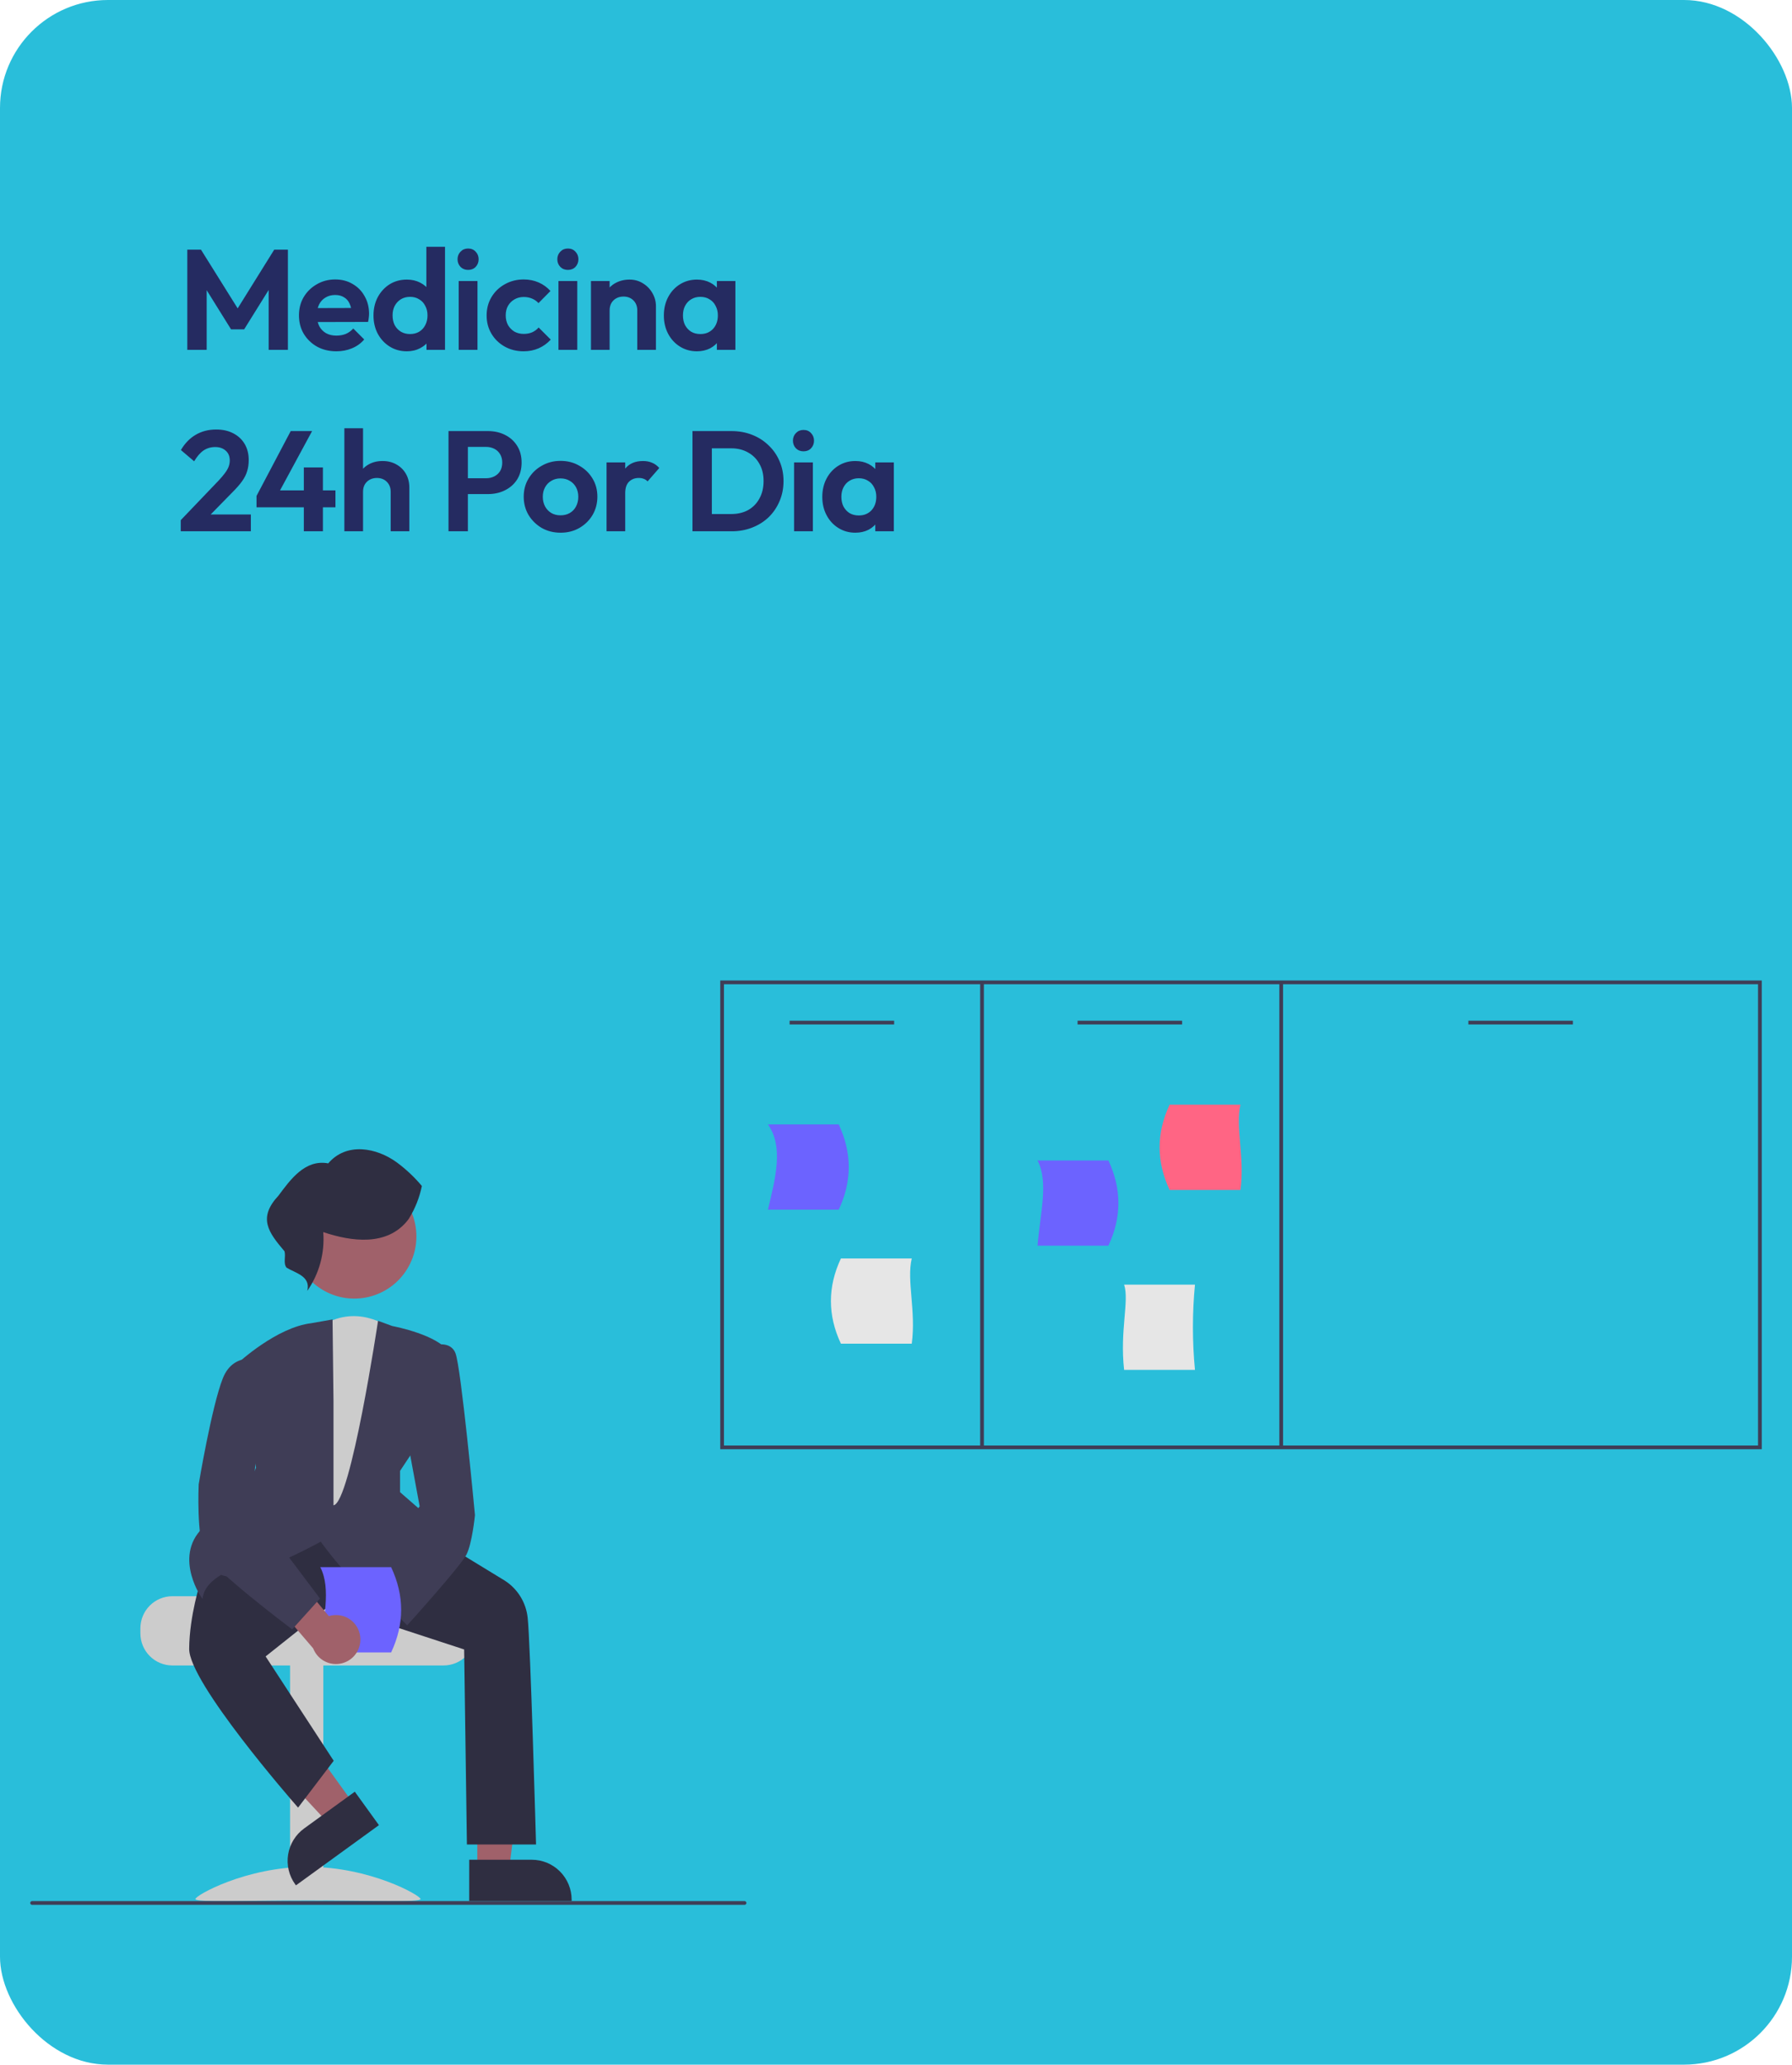 <svg width="415" height="478" viewBox="0 0 415 478" fill="none" xmlns="http://www.w3.org/2000/svg">
<rect width="415" height="478" rx="25" fill="#29BEDA"/>
<path d="M43.376 81V57.801H46.544L55.949 72.849H54.134L63.506 57.801H66.674V81H62.219V65.49L63.077 65.754L56.543 76.248H53.507L46.973 65.754L47.864 65.49V81H43.376ZM77.914 81.33C76.242 81.33 74.757 80.978 73.459 80.274C72.161 79.548 71.127 78.558 70.357 77.304C69.609 76.05 69.235 74.62 69.235 73.014C69.235 71.43 69.598 70.022 70.324 68.79C71.072 67.536 72.084 66.546 73.36 65.82C74.636 65.072 76.055 64.698 77.617 64.698C79.157 64.698 80.51 65.05 81.676 65.754C82.864 66.436 83.788 67.382 84.448 68.592C85.13 69.78 85.471 71.133 85.471 72.651C85.471 72.937 85.449 73.234 85.405 73.542C85.383 73.828 85.328 74.158 85.24 74.532L71.842 74.565V71.331L83.227 71.298L81.478 72.651C81.434 71.705 81.258 70.913 80.95 70.275C80.664 69.637 80.235 69.153 79.663 68.823C79.113 68.471 78.431 68.295 77.617 68.295C76.759 68.295 76.011 68.493 75.373 68.889C74.735 69.263 74.24 69.802 73.888 70.506C73.558 71.188 73.393 72.002 73.393 72.948C73.393 73.916 73.569 74.763 73.921 75.489C74.295 76.193 74.823 76.743 75.505 77.139C76.187 77.513 76.979 77.7 77.881 77.7C78.695 77.7 79.432 77.568 80.092 77.304C80.752 77.018 81.324 76.6 81.808 76.05L84.349 78.591C83.579 79.493 82.633 80.175 81.511 80.637C80.411 81.099 79.212 81.33 77.914 81.33ZM94.217 81.33C92.743 81.33 91.423 80.967 90.257 80.241C89.091 79.515 88.167 78.525 87.485 77.271C86.825 76.017 86.495 74.609 86.495 73.047C86.495 71.463 86.825 70.044 87.485 68.79C88.167 67.536 89.08 66.546 90.224 65.82C91.39 65.094 92.721 64.731 94.217 64.731C95.361 64.731 96.384 64.962 97.286 65.424C98.21 65.886 98.947 66.535 99.497 67.371C100.069 68.185 100.377 69.109 100.421 70.143V75.819C100.377 76.853 100.08 77.788 99.53 78.624C98.98 79.46 98.243 80.12 97.319 80.604C96.395 81.088 95.361 81.33 94.217 81.33ZM94.943 77.337C95.757 77.337 96.461 77.161 97.055 76.809C97.671 76.435 98.144 75.929 98.474 75.291C98.826 74.631 99.002 73.872 99.002 73.014C99.002 72.178 98.826 71.441 98.474 70.803C98.144 70.143 97.671 69.637 97.055 69.285C96.461 68.911 95.768 68.724 94.976 68.724C94.162 68.724 93.447 68.911 92.831 69.285C92.237 69.659 91.764 70.165 91.412 70.803C91.082 71.441 90.917 72.178 90.917 73.014C90.917 73.872 91.082 74.631 91.412 75.291C91.764 75.929 92.248 76.435 92.864 76.809C93.48 77.161 94.173 77.337 94.943 77.337ZM103.061 81H98.771V76.71L99.464 72.816L98.738 68.988V57.141H103.061V81ZM106.225 81V65.061H110.581V81H106.225ZM108.403 62.487C107.699 62.487 107.116 62.256 106.654 61.794C106.192 61.31 105.961 60.716 105.961 60.012C105.961 59.33 106.192 58.747 106.654 58.263C107.116 57.779 107.699 57.537 108.403 57.537C109.129 57.537 109.712 57.779 110.152 58.263C110.614 58.747 110.845 59.33 110.845 60.012C110.845 60.716 110.614 61.31 110.152 61.794C109.712 62.256 109.129 62.487 108.403 62.487ZM121.275 81.33C119.647 81.33 118.184 80.967 116.886 80.241C115.588 79.515 114.565 78.525 113.817 77.271C113.069 76.017 112.695 74.609 112.695 73.047C112.695 71.463 113.069 70.044 113.817 68.79C114.565 67.536 115.588 66.546 116.886 65.82C118.206 65.072 119.669 64.698 121.275 64.698C122.529 64.698 123.684 64.929 124.74 65.391C125.796 65.853 126.709 66.513 127.479 67.371L124.707 70.176C124.289 69.714 123.783 69.362 123.189 69.12C122.617 68.878 121.979 68.757 121.275 68.757C120.483 68.757 119.768 68.944 119.13 69.318C118.514 69.67 118.019 70.165 117.645 70.803C117.293 71.419 117.117 72.156 117.117 73.014C117.117 73.85 117.293 74.598 117.645 75.258C118.019 75.896 118.514 76.402 119.13 76.776C119.768 77.128 120.483 77.304 121.275 77.304C122.001 77.304 122.65 77.183 123.222 76.941C123.816 76.677 124.322 76.303 124.74 75.819L127.545 78.624C126.731 79.504 125.796 80.175 124.74 80.637C123.684 81.099 122.529 81.33 121.275 81.33ZM129.333 81V65.061H133.689V81H129.333ZM131.511 62.487C130.807 62.487 130.224 62.256 129.762 61.794C129.3 61.31 129.069 60.716 129.069 60.012C129.069 59.33 129.3 58.747 129.762 58.263C130.224 57.779 130.807 57.537 131.511 57.537C132.237 57.537 132.82 57.779 133.26 58.263C133.722 58.747 133.953 59.33 133.953 60.012C133.953 60.716 133.722 61.31 133.26 61.794C132.82 62.256 132.237 62.487 131.511 62.487ZM147.583 81V71.859C147.583 70.913 147.286 70.143 146.692 69.549C146.098 68.955 145.328 68.658 144.382 68.658C143.766 68.658 143.216 68.79 142.732 69.054C142.248 69.318 141.863 69.692 141.577 70.176C141.313 70.66 141.181 71.221 141.181 71.859L139.498 71.001C139.498 69.747 139.762 68.658 140.29 67.734C140.84 66.788 141.588 66.051 142.534 65.523C143.502 64.995 144.591 64.731 145.801 64.731C146.967 64.731 148.012 65.028 148.936 65.622C149.86 66.194 150.586 66.953 151.114 67.899C151.642 68.823 151.906 69.824 151.906 70.902V81H147.583ZM136.858 81V65.061H141.181V81H136.858ZM161.395 81.33C159.943 81.33 158.634 80.967 157.468 80.241C156.302 79.515 155.389 78.525 154.729 77.271C154.069 76.017 153.739 74.609 153.739 73.047C153.739 71.463 154.069 70.044 154.729 68.79C155.389 67.536 156.302 66.546 157.468 65.82C158.634 65.094 159.943 64.731 161.395 64.731C162.539 64.731 163.562 64.962 164.464 65.424C165.366 65.886 166.081 66.535 166.609 67.371C167.159 68.185 167.456 69.109 167.5 70.143V75.885C167.456 76.941 167.159 77.876 166.609 78.69C166.081 79.504 165.366 80.153 164.464 80.637C163.562 81.099 162.539 81.33 161.395 81.33ZM162.187 77.337C163.397 77.337 164.376 76.941 165.124 76.149C165.872 75.335 166.246 74.29 166.246 73.014C166.246 72.178 166.07 71.441 165.718 70.803C165.388 70.143 164.915 69.637 164.299 69.285C163.705 68.911 163.001 68.724 162.187 68.724C161.395 68.724 160.691 68.911 160.075 69.285C159.481 69.637 159.008 70.143 158.656 70.803C158.326 71.441 158.161 72.178 158.161 73.014C158.161 73.872 158.326 74.631 158.656 75.291C159.008 75.929 159.481 76.435 160.075 76.809C160.691 77.161 161.395 77.337 162.187 77.337ZM166.015 81V76.71L166.708 72.816L166.015 68.988V65.061H170.305V81H166.015ZM41.858 120.426L50.603 111.285C51.219 110.625 51.714 110.042 52.088 109.536C52.484 109.008 52.77 108.513 52.946 108.051C53.122 107.567 53.21 107.083 53.21 106.599C53.21 105.631 52.891 104.872 52.253 104.322C51.637 103.772 50.834 103.497 49.844 103.497C48.832 103.497 47.93 103.761 47.138 104.289C46.368 104.817 45.642 105.653 44.96 106.797L41.891 104.19C42.815 102.628 43.959 101.451 45.323 100.659C46.709 99.845 48.293 99.438 50.075 99.438C51.593 99.438 52.913 99.735 54.035 100.329C55.179 100.923 56.059 101.748 56.675 102.804C57.291 103.86 57.599 105.092 57.599 106.5C57.599 107.446 57.478 108.304 57.236 109.074C57.016 109.844 56.631 110.614 56.081 111.384C55.553 112.132 54.816 112.979 53.87 113.925L47.501 120.426H41.858ZM41.858 123V120.426L45.686 119.106H58.094V123H41.858ZM59.405 114.816L67.325 99.801H72.275L64.157 114.816H59.405ZM59.405 117.456V114.816L61.055 113.529H77.687V117.456H59.405ZM70.361 123V108.216H74.783V123H70.361ZM90.475 123V113.859C90.475 112.913 90.178 112.143 89.584 111.549C88.99 110.955 88.22 110.658 87.274 110.658C86.658 110.658 86.108 110.79 85.624 111.054C85.14 111.318 84.755 111.692 84.469 112.176C84.205 112.66 84.073 113.221 84.073 113.859L82.39 113.001C82.39 111.747 82.654 110.658 83.182 109.734C83.71 108.788 84.436 108.051 85.36 107.523C86.306 106.995 87.384 106.731 88.594 106.731C89.804 106.731 90.871 106.995 91.795 107.523C92.741 108.051 93.478 108.777 94.006 109.701C94.534 110.625 94.798 111.692 94.798 112.902V123H90.475ZM79.75 123V99.141H84.073V123H79.75ZM107.168 114.387V110.724H112.547C113.251 110.724 113.889 110.581 114.461 110.295C115.033 110.009 115.484 109.602 115.814 109.074C116.144 108.524 116.309 107.864 116.309 107.094C116.309 106.346 116.144 105.697 115.814 105.147C115.484 104.597 115.033 104.179 114.461 103.893C113.889 103.607 113.251 103.464 112.547 103.464H107.168V99.801H113.009C114.483 99.801 115.803 100.098 116.969 100.692C118.157 101.286 119.092 102.133 119.774 103.233C120.456 104.311 120.797 105.598 120.797 107.094C120.797 108.59 120.456 109.888 119.774 110.988C119.092 112.066 118.157 112.902 116.969 113.496C115.803 114.09 114.483 114.387 113.009 114.387H107.168ZM103.868 123V99.801H108.356V123H103.868ZM129.831 123.33C128.225 123.33 126.773 122.967 125.475 122.241C124.199 121.493 123.176 120.492 122.406 119.238C121.658 117.962 121.284 116.543 121.284 114.981C121.284 113.419 121.658 112.022 122.406 110.79C123.154 109.536 124.177 108.546 125.475 107.82C126.773 107.072 128.214 106.698 129.798 106.698C131.426 106.698 132.878 107.072 134.154 107.82C135.452 108.546 136.475 109.536 137.223 110.79C137.971 112.022 138.345 113.419 138.345 114.981C138.345 116.543 137.971 117.962 137.223 119.238C136.475 120.492 135.452 121.493 134.154 122.241C132.878 122.967 131.437 123.33 129.831 123.33ZM129.798 119.304C130.612 119.304 131.327 119.128 131.943 118.776C132.581 118.402 133.065 117.896 133.395 117.258C133.747 116.598 133.923 115.85 133.923 115.014C133.923 114.178 133.747 113.441 133.395 112.803C133.043 112.165 132.559 111.67 131.943 111.318C131.327 110.944 130.612 110.757 129.798 110.757C129.006 110.757 128.302 110.944 127.686 111.318C127.07 111.67 126.586 112.165 126.234 112.803C125.882 113.441 125.706 114.178 125.706 115.014C125.706 115.85 125.882 116.598 126.234 117.258C126.586 117.896 127.07 118.402 127.686 118.776C128.302 119.128 129.006 119.304 129.798 119.304ZM140.468 123V107.061H144.791V123H140.468ZM144.791 114.189L143.108 113.067C143.306 111.109 143.878 109.569 144.824 108.447C145.77 107.303 147.134 106.731 148.916 106.731C149.686 106.731 150.379 106.863 150.995 107.127C151.611 107.369 152.172 107.776 152.678 108.348L149.972 111.45C149.73 111.186 149.433 110.988 149.081 110.856C148.751 110.724 148.366 110.658 147.926 110.658C147.002 110.658 146.243 110.955 145.649 111.549C145.077 112.121 144.791 113.001 144.791 114.189ZM163.433 123V119.007H169.34C170.836 119.007 172.145 118.699 173.267 118.083C174.389 117.445 175.258 116.554 175.874 115.41C176.512 114.266 176.831 112.913 176.831 111.351C176.831 109.833 176.512 108.513 175.874 107.391C175.236 106.247 174.356 105.367 173.234 104.751C172.112 104.113 170.814 103.794 169.34 103.794H163.334V99.801H169.406C171.122 99.801 172.706 100.087 174.158 100.659C175.632 101.231 176.908 102.045 177.986 103.101C179.086 104.135 179.933 105.356 180.527 106.764C181.143 108.172 181.451 109.712 181.451 111.384C181.451 113.056 181.143 114.607 180.527 116.037C179.933 117.445 179.097 118.677 178.019 119.733C176.941 120.767 175.665 121.57 174.191 122.142C172.739 122.714 171.166 123 169.472 123H163.433ZM160.364 123V99.801H164.852V123H160.364ZM183.895 123V107.061H188.251V123H183.895ZM186.073 104.487C185.369 104.487 184.786 104.256 184.324 103.794C183.862 103.31 183.631 102.716 183.631 102.012C183.631 101.33 183.862 100.747 184.324 100.263C184.786 99.779 185.369 99.537 186.073 99.537C186.799 99.537 187.382 99.779 187.822 100.263C188.284 100.747 188.515 101.33 188.515 102.012C188.515 102.716 188.284 103.31 187.822 103.794C187.382 104.256 186.799 104.487 186.073 104.487ZM198.086 123.33C196.634 123.33 195.325 122.967 194.159 122.241C192.993 121.515 192.08 120.525 191.42 119.271C190.76 118.017 190.43 116.609 190.43 115.047C190.43 113.463 190.76 112.044 191.42 110.79C192.08 109.536 192.993 108.546 194.159 107.82C195.325 107.094 196.634 106.731 198.086 106.731C199.23 106.731 200.253 106.962 201.155 107.424C202.057 107.886 202.772 108.535 203.3 109.371C203.85 110.185 204.147 111.109 204.191 112.143V117.885C204.147 118.941 203.85 119.876 203.3 120.69C202.772 121.504 202.057 122.153 201.155 122.637C200.253 123.099 199.23 123.33 198.086 123.33ZM198.878 119.337C200.088 119.337 201.067 118.941 201.815 118.149C202.563 117.335 202.937 116.29 202.937 115.014C202.937 114.178 202.761 113.441 202.409 112.803C202.079 112.143 201.606 111.637 200.99 111.285C200.396 110.911 199.692 110.724 198.878 110.724C198.086 110.724 197.382 110.911 196.766 111.285C196.172 111.637 195.699 112.143 195.347 112.803C195.017 113.441 194.852 114.178 194.852 115.014C194.852 115.872 195.017 116.631 195.347 117.291C195.699 117.929 196.172 118.435 196.766 118.809C197.382 119.161 198.086 119.337 198.878 119.337ZM202.706 123V118.71L203.399 114.816L202.706 110.988V107.061H206.996V123H202.706Z" fill="#252B61"/>
<g clip-path="url(#clip0_72_86)">
<path d="M166.797 227V335.519H408V227H166.797ZM167.663 334.651V227.868H226.989V334.651H167.663ZM227.855 227.868H296.276V334.651H227.855V227.868ZM407.134 334.651H297.142V227.868H407.134V334.651Z" fill="#3F3D56"/>
<path d="M194.241 280.063H177.832C179.677 272.472 181.45 265.385 177.832 260.324H194.241C197.33 266.911 197.33 273.49 194.241 280.063Z" fill="#6C63FF"/>
<path d="M276.737 317.154H260.328C259.301 308.004 261.566 301.184 260.328 297.416H276.737C276.107 303.98 276.107 310.59 276.737 317.154Z" fill="#E6E6E6"/>
<path d="M256.688 288.402H240.279C240.894 280.812 242.878 273.725 240.279 268.663H256.688C259.778 275.243 259.778 281.822 256.688 288.402Z" fill="#6C63FF"/>
<path d="M270.864 275.494H287.273C288.3 267.903 286.035 260.816 287.273 255.756H270.864C267.774 262.335 267.774 268.915 270.864 275.494Z" fill="#FF6584"/>
<path d="M194.742 311.087H211.152C212.178 303.496 209.914 296.409 211.152 291.349H194.742C191.653 297.928 191.653 304.508 194.742 311.087Z" fill="#E6E6E6"/>
<path d="M207.07 236.314H182.864V237.182H207.07V236.314Z" fill="#3F3D56"/>
<path d="M273.758 236.314H249.552V237.182H273.758V236.314Z" fill="#3F3D56"/>
<path d="M364.263 236.314H340.058V237.182H364.263V236.314Z" fill="#3F3D56"/>
<path d="M32.512 376.97V378.158C32.514 380.126 33.294 382.014 34.683 383.405C36.071 384.797 37.954 385.58 39.918 385.582H102.72C104.684 385.581 106.568 384.798 107.957 383.406C109.345 382.014 110.126 380.127 110.126 378.158V376.97C110.13 375.233 109.522 373.55 108.408 372.219C108.037 371.777 107.618 371.378 107.158 371.031H74.584C74.191 371.031 73.814 370.874 73.536 370.596C73.259 370.318 73.103 369.94 73.102 369.546H39.918C37.955 369.549 36.072 370.332 34.684 371.724C33.296 373.115 32.515 375.002 32.512 376.97Z" fill="#CCCCCC"/>
<path d="M67.175 439.925H74.877V385.287H67.175V439.925Z" fill="#CCCCCC"/>
<path d="M45.253 439.654C45.253 440.488 56.924 439.977 71.322 439.977C85.719 439.977 97.391 440.488 97.391 439.654C97.391 438.82 85.719 432.205 71.322 432.205C56.924 432.205 45.253 438.82 45.253 439.654Z" fill="#CCCCCC"/>
<path d="M110.537 432.97L117.895 432.969L121.395 404.521L110.536 404.521L110.537 432.97Z" fill="#A0616A"/>
<path d="M108.66 430.561L123.15 430.561H123.151C125.6 430.561 127.948 431.536 129.68 433.272C131.412 435.008 132.385 437.362 132.385 439.817V440.118L108.66 440.119L108.66 430.561Z" fill="#2F2E41"/>
<path d="M82.055 417.861L76.094 422.184L56.621 401.194L65.419 394.813L82.055 417.861Z" fill="#A0616A"/>
<path d="M87.757 422.55L68.536 436.49L68.36 436.247C66.924 434.258 66.336 431.779 66.724 429.355C67.111 426.931 68.444 424.761 70.428 423.322L70.428 423.321L82.168 414.807L87.757 422.55Z" fill="#2F2E41"/>
<path d="M90.108 307.277C90.108 307.277 82.389 301.481 74.042 307.277L68.264 355.577H85.611L88.181 340.121L93.963 316.937L90.108 307.277Z" fill="#CCCCCC"/>
<path d="M107.486 381.873L76.354 371.683L61.513 383.489L77.279 407.65L69.033 418.491L68.797 418.222C67.774 417.054 43.741 389.523 43.81 381.715C43.879 373.972 46.439 366.189 46.465 366.111L54.271 355.003L65.352 351.737L102.035 356.897L102.094 356.906L116.916 365.949C118.382 366.893 119.618 368.156 120.533 369.643C121.448 371.131 122.018 372.805 122.201 374.543C122.837 380.285 124.117 426.268 124.13 426.732L124.138 427.033H108.13L107.486 381.873Z" fill="#2F2E41"/>
<path d="M87.741 370.336C82.33 367.925 75.42 358.513 74.281 356.926C72.054 358.141 55.818 366.839 51.24 364.603C50.575 364.971 47.57 366.768 47.029 369.481L46.893 370.161L46.501 369.589C46.429 369.484 39.377 358.973 48.499 352.441C56.818 346.485 59.056 340.468 59.29 339.78L54.777 315.867L54.895 315.757C55.265 315.412 64.052 307.309 72.069 306.345L77.014 305.471L77.23 324.343V348.504C81.226 348.001 87.548 305.785 87.548 305.785L90.852 306.998C91.705 307.163 101.298 309.083 103.843 312.911L103.926 313.035L95.201 336.681L92.649 340.532V345.462L107.557 358.456L107.345 358.678C106.837 359.211 95.844 370.672 89.441 370.67C88.857 370.68 88.278 370.566 87.741 370.336Z" fill="#3F3D56"/>
<path d="M94.67 293.151C98.477 286.17 95.917 277.416 88.952 273.599C81.987 269.783 73.255 272.349 69.447 279.33C65.64 286.312 68.2 295.066 75.165 298.882C82.129 302.699 90.862 300.133 94.67 293.151Z" fill="#A0616A"/>
<path d="M78.44 374.626C78.543 373.808 78.823 373.023 79.262 372.325C79.7 371.627 80.286 371.034 80.978 370.588C81.67 370.142 82.451 369.853 83.266 369.742C84.082 369.632 84.911 369.701 85.697 369.946L93.935 360.048L101.157 363.599L89.327 377.414C88.829 378.709 87.874 379.776 86.643 380.413C85.412 381.05 83.99 381.211 82.648 380.868C81.306 380.524 80.136 379.699 79.361 378.549C78.585 377.398 78.257 376.003 78.44 374.626Z" fill="#A0616A"/>
<path d="M84.262 366.232L97.186 348.744L93.984 331.416L99.178 311.894L99.309 311.838C99.413 311.793 101.899 310.743 103.791 311.53C104.178 311.69 104.528 311.929 104.818 312.231C105.108 312.534 105.333 312.893 105.478 313.287C106.764 316.509 109.863 349.324 109.994 350.777C109.968 351.042 109.332 357.301 108.038 359.895C106.75 362.477 95.001 375.507 94.501 376.061L94.295 376.289L84.262 366.232Z" fill="#3F3D56"/>
<path d="M94.405 282.533C89.621 288.564 81.421 287.459 74.86 285.252C75.242 290.08 73.934 294.891 71.161 298.858C72.008 295.437 68.439 294.756 66.356 293.483C65.554 292.466 66.221 290.947 65.891 289.694C62.152 285.299 59.674 281.983 64.474 276.825C67.284 273.055 70.657 268.347 76.011 269.337C80.248 264.383 87.19 265.672 91.927 269.137C94.057 270.717 95.994 272.541 97.699 274.574C97.154 277.248 96.139 279.805 94.701 282.123" fill="#2F2E41"/>
<path d="M172.421 441H7.433C7.318 441 7.208 440.954 7.127 440.873C7.046 440.791 7 440.681 7 440.566C7 440.451 7.046 440.34 7.127 440.259C7.208 440.178 7.318 440.132 7.433 440.132H172.421C172.536 440.132 172.646 440.178 172.727 440.259C172.809 440.34 172.854 440.451 172.854 440.566C172.854 440.681 172.809 440.791 172.727 440.873C172.646 440.954 172.536 441 172.421 441Z" fill="#3F3D56"/>
<path d="M90.583 382.564H74.174C74.789 374.974 76.773 367.887 74.174 362.825H90.583C93.673 369.405 93.673 375.984 90.583 382.564Z" fill="#6C63FF"/>
<path d="M83.414 378.838C83.311 378.019 83.03 377.234 82.591 376.536C82.153 375.838 81.567 375.245 80.875 374.799C80.183 374.353 79.402 374.064 78.587 373.954C77.771 373.843 76.942 373.912 76.156 374.158L67.918 364.259L60.696 367.81L72.526 381.625C73.024 382.92 73.98 383.988 75.21 384.624C76.442 385.261 77.863 385.423 79.205 385.079C80.547 384.735 81.717 383.91 82.492 382.76C83.268 381.61 83.596 380.214 83.414 378.838Z" fill="#A0616A"/>
<path d="M67.447 377.064C66.71 376.51 49.38 363.454 47.444 359.573C45.505 355.685 45.986 344.173 46.011 343.65C46.041 343.469 49.058 325.478 51.61 319.083C54.258 312.448 60.918 315.028 60.985 315.055L61.186 315.136L58.286 349.051L74.105 370.085L67.66 377.225L67.447 377.064Z" fill="#3F3D56"/>
</g>
<defs>
<clipPath id="clip0_72_86">
<rect width="401" height="214" fill="white" transform="translate(7 227)"/>
</clipPath>
</defs>
</svg>
